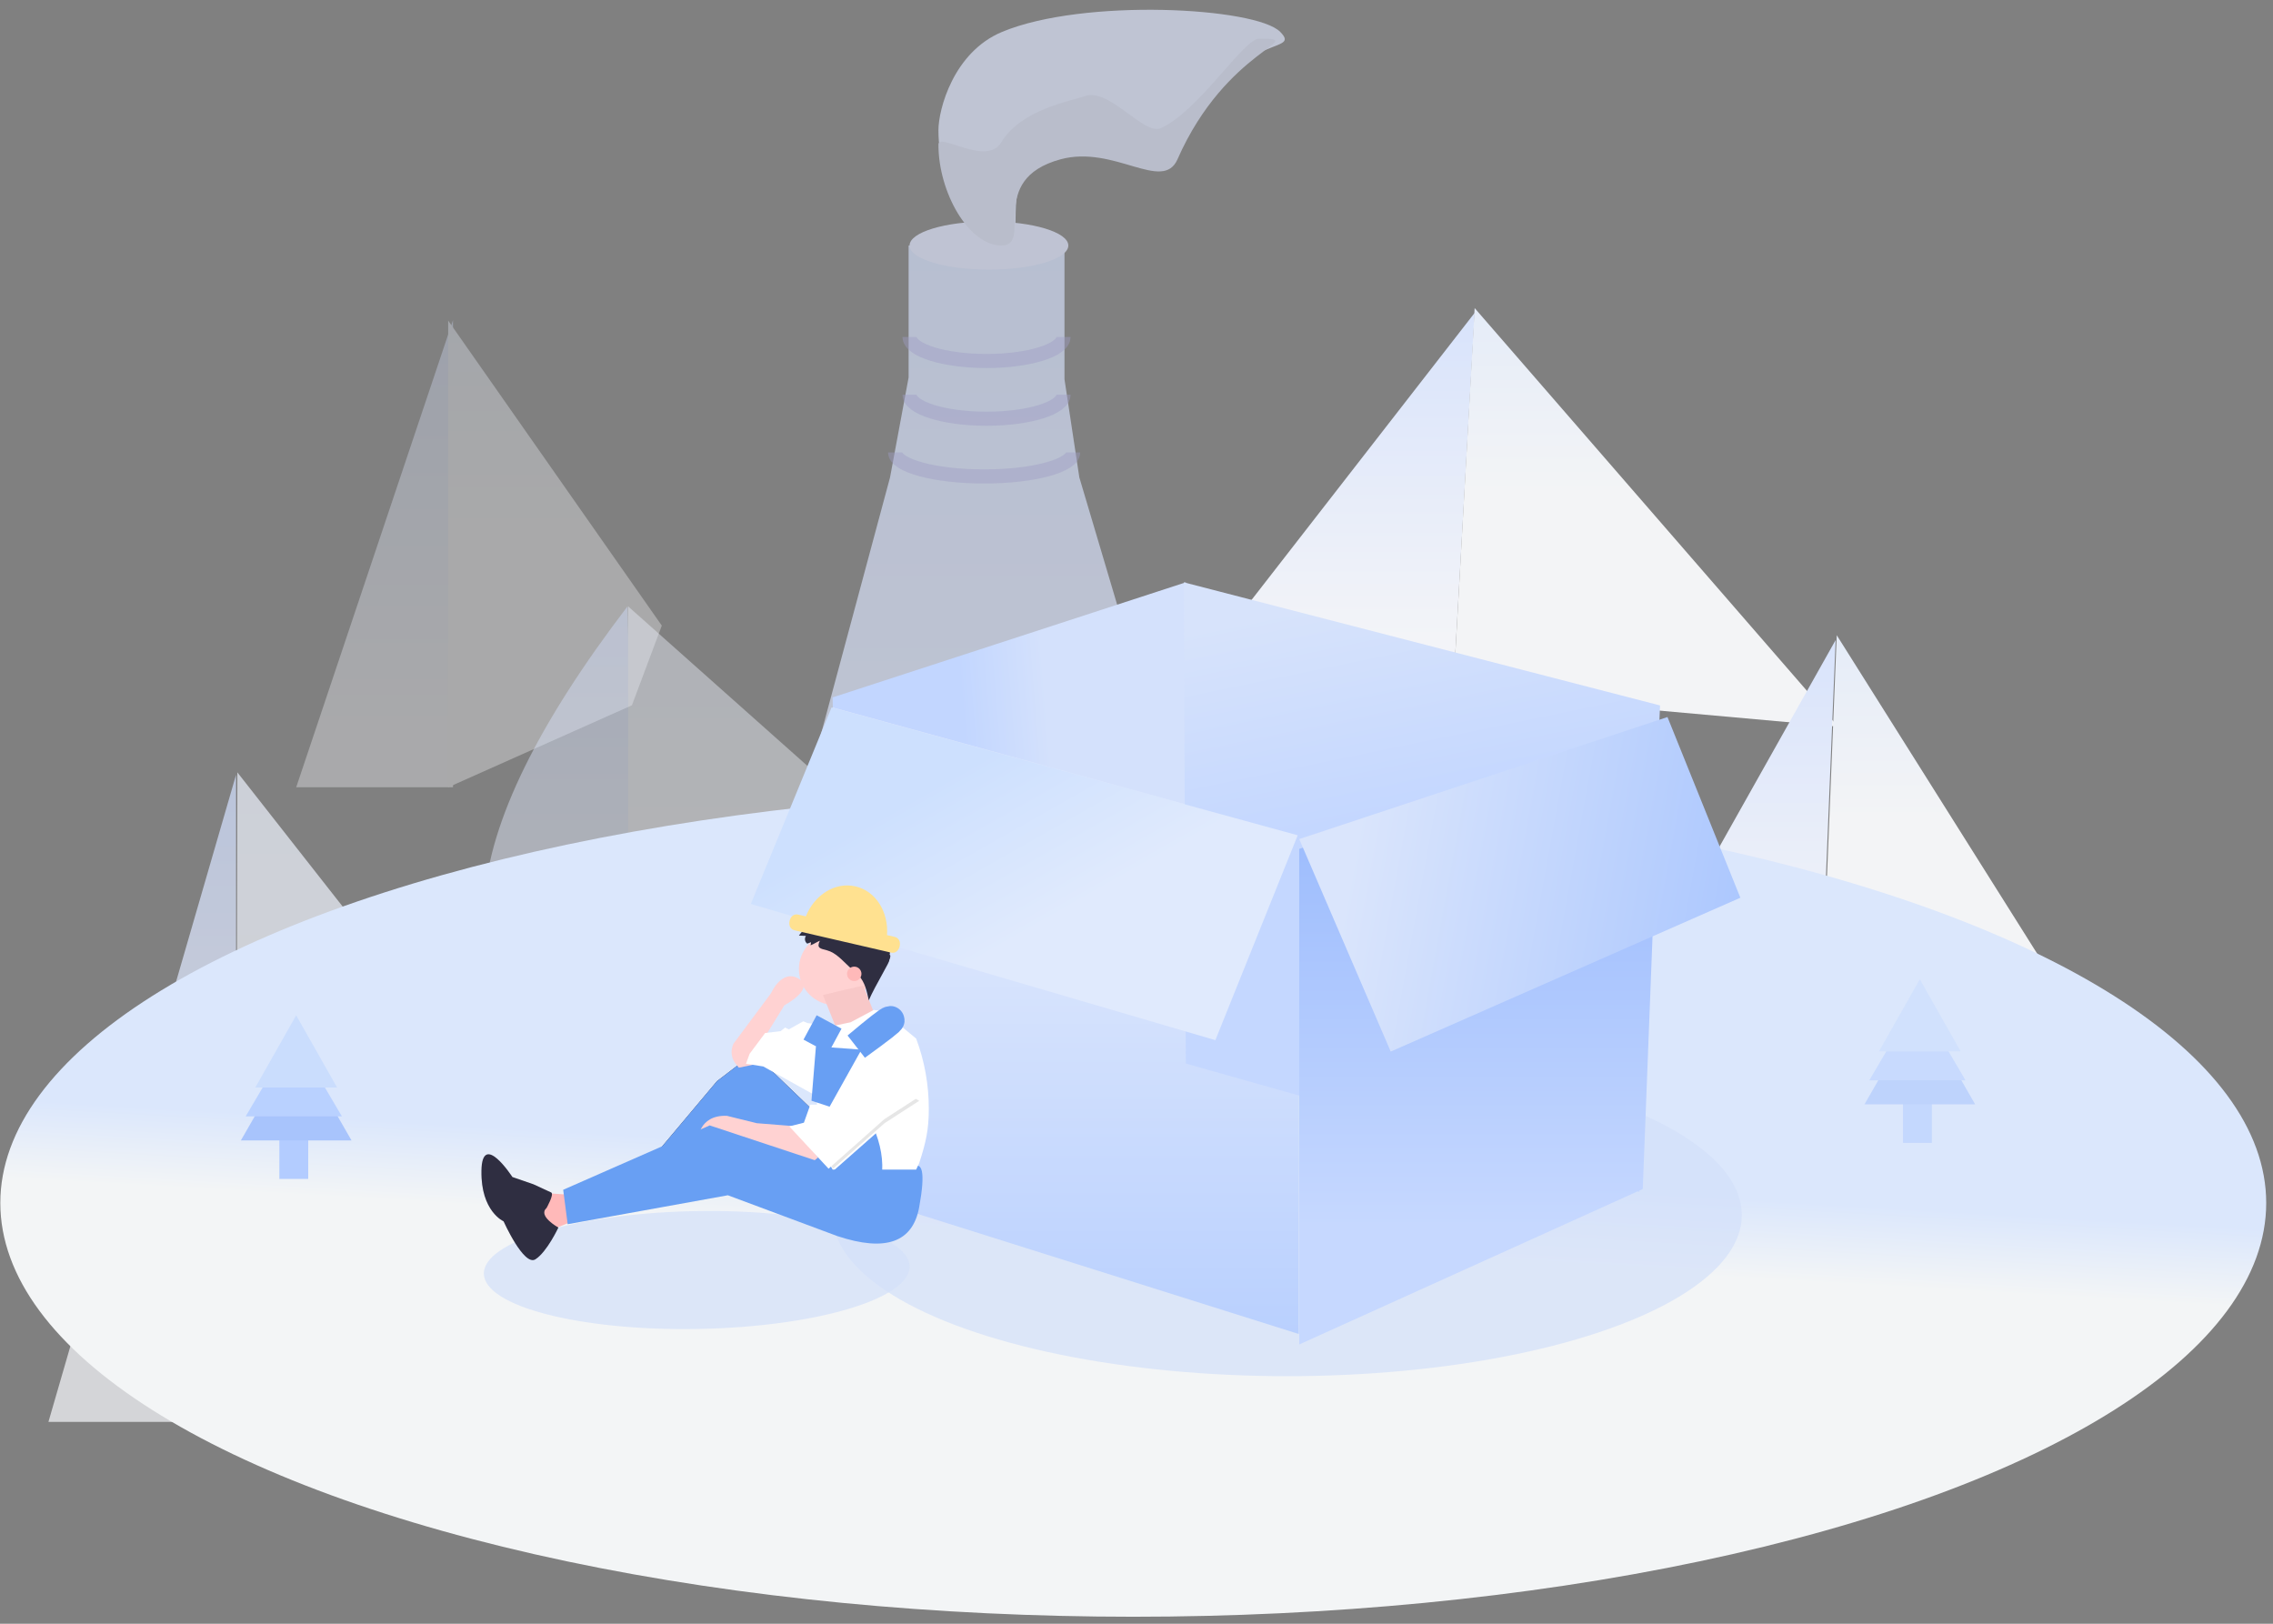 <?xml version="1.0" encoding="UTF-8"?>
<svg width="322px" height="230px" viewBox="0 0 322 230" version="1.1" xmlns="http://www.w3.org/2000/svg" xmlns:xlink="http://www.w3.org/1999/xlink">
    <rect x="0" y="0" width="322" height="230" fill="#808080" stroke="none"/>
    <title>暂无任务</title>
    <defs>
        <linearGradient x1="50%" y1="0%" x2="50%" y2="86.071%" id="linearGradient-1">
            <stop stop-color="#D2DEFB" offset="0%"></stop>
            <stop stop-color="#F3F4F8" offset="100%"></stop>
        </linearGradient>
        <linearGradient x1="50%" y1="0%" x2="50%" y2="43.91%" id="linearGradient-2">
            <stop stop-color="#E5ECF8" offset="0%"></stop>
            <stop stop-color="#F3F4F6" offset="100%"></stop>
        </linearGradient>
        <linearGradient x1="50%" y1="0%" x2="50%" y2="86.071%" id="linearGradient-3">
            <stop stop-color="#D8E3FB" offset="0%"></stop>
            <stop stop-color="#F3F4F8" offset="100%"></stop>
        </linearGradient>
        <linearGradient x1="50%" y1="0%" x2="50%" y2="43.91%" id="linearGradient-4">
            <stop stop-color="#E5ECF8" offset="0%"></stop>
            <stop stop-color="#F3F4F6" offset="100%"></stop>
        </linearGradient>
        <linearGradient x1="50%" y1="0%" x2="50%" y2="86.071%" id="linearGradient-5">
            <stop stop-color="#D8E3FB" offset="0%"></stop>
            <stop stop-color="#F3F4F8" offset="100%"></stop>
        </linearGradient>
        <linearGradient x1="50%" y1="0%" x2="50%" y2="43.91%" id="linearGradient-6">
            <stop stop-color="#E5ECF8" offset="0%"></stop>
            <stop stop-color="#F3F4F6" offset="100%"></stop>
        </linearGradient>
        <linearGradient x1="50%" y1="0%" x2="50%" y2="100%" id="linearGradient-7">
            <stop stop-color="#D4E0FC" offset="0%"></stop>
            <stop stop-color="#E0E8FE" offset="100%"></stop>
        </linearGradient>
        <linearGradient x1="50%" y1="0%" x2="50%" y2="88.027%" id="linearGradient-8">
            <stop stop-color="#D0DDFC" offset="0%"></stop>
            <stop stop-color="#F3F4F8" offset="100%"></stop>
        </linearGradient>
        <linearGradient x1="50%" y1="0%" x2="50%" y2="100%" id="linearGradient-9">
            <stop stop-color="#E8EDF8" offset="0%"></stop>
            <stop stop-color="#F4F5F6" offset="100%"></stop>
        </linearGradient>
        <linearGradient x1="50%" y1="0%" x2="50%" y2="88.027%" id="linearGradient-10">
            <stop stop-color="#D0DDFC" offset="0%"></stop>
            <stop stop-color="#F3F4F8" offset="100%"></stop>
        </linearGradient>
        <linearGradient x1="50%" y1="0%" x2="50%" y2="100%" id="linearGradient-11">
            <stop stop-color="#E8EDF8" offset="0%"></stop>
            <stop stop-color="#F4F5F6" offset="100%"></stop>
        </linearGradient>
        <linearGradient x1="51.503%" y1="45.486%" x2="50%" y2="54.9%" id="linearGradient-12">
            <stop stop-color="#DBE7FC" offset="0%"></stop>
            <stop stop-color="#F3F5F6" offset="100%"></stop>
        </linearGradient>
        <linearGradient x1="35.942%" y1="16.597%" x2="59.703%" y2="13.326%" id="linearGradient-13">
            <stop stop-color="#C2D6FF" offset="0%"></stop>
            <stop stop-color="#D4E1FC" offset="100%"></stop>
        </linearGradient>
        <linearGradient x1="50%" y1="34.043%" x2="50%" y2="100%" id="linearGradient-14">
            <stop stop-color="#DBE6FD" offset="0%"></stop>
            <stop stop-color="#B9D0FE" offset="100%"></stop>
        </linearGradient>
        <linearGradient x1="50%" y1="0%" x2="62.082%" y2="74.554%" id="linearGradient-15">
            <stop stop-color="#D7E3FB" offset="0%"></stop>
            <stop stop-color="#C4D7FF" offset="48.125%"></stop>
            <stop stop-color="#C4D7FF" offset="100%"></stop>
        </linearGradient>
        <linearGradient x1="19.842%" y1="36.086%" x2="50%" y2="68.506%" id="linearGradient-16">
            <stop stop-color="#CDE0FE" offset="0%"></stop>
            <stop stop-color="#E0EAFD" offset="100%"></stop>
        </linearGradient>
        <linearGradient x1="54.114%" y1="18.983%" x2="54.114%" y2="81.145%" id="linearGradient-17">
            <stop stop-color="#9EBDFD" offset="0%"></stop>
            <stop stop-color="#C6D8FF" offset="100%"></stop>
        </linearGradient>
        <linearGradient x1="12.323%" y1="40.08%" x2="105.217%" y2="52.911%" id="linearGradient-18">
            <stop stop-color="#DAE5FC" offset="0%"></stop>
            <stop stop-color="#AAC6FE" offset="100%"></stop>
        </linearGradient>
    </defs>
    <g id="页面-1" stroke="none" stroke-width="1" fill="none" fill-rule="evenodd">
        <g id="1-消息-暂无内容" transform="translate(-212, -531)">
            <g id="编组" transform="translate(164, 476.5)">
                <g id="暂无任务" transform="translate(48.046, 55.884)">
                    <g id="编组-4">
                        <g id="编组-14" opacity="0.353" transform="translate(41.913, 43.957)" fill-rule="nonzero">
                            <polygon id="矩形" fill="url(#linearGradient-1)" points="-7.50575491e-14 66.175 22.213 3.09915041e-13 22.213 66.175"></polygon>
                            <polygon id="矩形备份-12" fill="url(#linearGradient-2)" points="21.531 0.068 51.795 43.276 47.562 54.563 21.531 66.175"></polygon>
                        </g>
                        <g id="编组-14备份-5" transform="translate(174.467, 42.254)" fill-rule="nonzero">
                            <polygon id="矩形" fill="url(#linearGradient-3)" points="-1.3355169e-13 44.922 34.389 0.682 31.349 54.18"></polygon>
                            <polygon id="矩形备份-12" fill="url(#linearGradient-4)" points="34.389 0 85.87 59.291 31.349 54.398"></polygon>
                        </g>
                        <g id="编组-14备份-9" transform="translate(235.121, 88.596)" fill-rule="nonzero">
                            <polygon id="矩形" fill="url(#linearGradient-5)" points="3.53496843e-13 44.922 24.875 0.682 22.676 54.18"></polygon>
                            <polygon id="矩形备份-12" fill="url(#linearGradient-6)" points="25.034 0 62.358 59.291 22.831 54.398"></polygon>
                        </g>
                        <g id="编组-24" opacity="0.652" transform="translate(114.494, 0)">
                            <g id="编组-23" transform="translate(0, 29.987)">
                                <path d="M14.175,3.407 L36.259,3.407 L36.259,13.361 L36.259,22.348 L38.362,36.25 L51.113,79.162 C42.043,84.088 33.344,86.551 25.013,86.551 C16.683,86.551 8.346,84.088 0,79.162 L11.546,36.25 L14.175,22.101 L14.175,13.103 L14.175,3.407 Z" id="矩形" fill="url(#linearGradient-7)" fill-rule="nonzero"></path>
                                <ellipse id="椭圆形" fill="#E1E7FF" fill-rule="nonzero" cx="25.557" cy="3.407" rx="11.245" ry="3.408"></ellipse>
                                <path d="M14.312,16.356 C14.312,18.238 19.194,19.763 25.216,19.763 C31.238,19.763 36.12,18.238 36.12,16.356" id="路径" stroke="#AEACEB" stroke-width="2" opacity="0.422"></path>
                                <path d="M14.312,24.534 C14.312,26.416 19.194,27.942 25.216,27.942 C31.238,27.942 36.12,26.416 36.12,24.534" id="路径" stroke="#AEACEB" stroke-width="2" opacity="0.422"></path>
                                <path d="M12.267,32.712 C12.267,34.594 17.912,36.12 24.875,36.12 C31.838,36.12 37.483,34.594 37.483,32.712" id="路径" stroke="#AEACEB" stroke-width="2" opacity="0.422"></path>
                            </g>
                            <g id="编组-22" transform="translate(18.401, 0)" fill-rule="nonzero">
                                <path d="M9.017,33.394 C13.702,33.394 6.754,22.716 17.501,19.405 C25.182,17.038 31.775,25.789 33.888,20.35 C40.908,2.281 51.846,6.618 48.421,3.132 C44.996,-0.354 20.565,-1.681 9.017,3.132 C2.108,6.011 0,14.147 0,17.038 C0,24.764 4.331,33.394 9.017,33.394 Z" id="椭圆形" fill="#E0E8FF"></path>
                                <path d="M8.913,33.394 C13.545,33.394 6.676,24.073 17.3,21.182 C24.893,19.116 31.777,25.93 33.865,21.182 C40.805,5.408 52.681,4.089 45.453,4.089 C43.221,4.089 36.986,14.252 31.536,16.758 C29.089,17.883 24.224,10.946 20.687,12.248 C18.849,12.924 11.715,14.082 8.913,18.765 C6.813,22.274 0,17.271 0,19.116 C0,25.861 4.281,33.394 8.913,33.394 Z" id="椭圆形备份-7" fill="#D7DDF3"></path>
                            </g>
                        </g>
                        <g id="编组-13" opacity="0.734" transform="translate(6.815, 108.019)" fill-rule="nonzero">
                            <polygon id="矩形" fill="url(#linearGradient-8)" points="26.579 0.341 26.579 92.004 0 92.004"></polygon>
                            <polygon id="矩形备份-11" fill="url(#linearGradient-9)" points="26.764 0 85.87 75.32 38.763 90.632 26.579 92.004"></polygon>
                        </g>
                        <g id="编组-13备份" opacity="0.456" transform="translate(68.492, 84.507)" fill-rule="nonzero">
                            <path d="M0.088,41.325 C0.909,30.399 7.665,16.624 20.357,0 L22.149,75.307 L14.791,74.12 C4.169,63.182 -0.732,52.251 0.088,41.325 Z" id="矩形" fill="url(#linearGradient-10)"></path>
                            <polygon id="矩形备份-11" fill="url(#linearGradient-11)" points="20.445 0 55.202 30.92 49.044 57.647 20.445 75.989"></polygon>
                        </g>
                        <ellipse id="椭圆形" fill="url(#linearGradient-12)" fill-rule="nonzero" cx="160.496" cy="169.015" rx="160.496" ry="58.61"></ellipse>
                        <g id="编组" transform="translate(34.076, 142.436)" fill-rule="nonzero">
                            <polygon id="路径" fill="#B3CCFF" points="5.452 16.356 9.541 16.356 9.541 23.171 5.452 23.171"></polygon>
                            <polygon id="路径" fill="#A8C4FC" points="7.838 17.719 15.675 17.719 11.756 10.904 7.838 4.089 3.919 10.904 0 17.719"></polygon>
                            <polygon id="路径" fill="#B9D1FF" points="7.497 14.312 14.312 14.312 10.904 8.519 7.497 2.726 4.089 8.519 0.682 14.312"></polygon>
                            <polygon id="路径" fill="#CADDFD" points="7.837 10.223 13.63 10.223 10.734 5.111 7.837 0 4.941 5.111 2.045 10.223"></polygon>
                        </g>
                        <g id="编组备份-5" opacity="0.577" transform="translate(264.085, 137.324)" fill-rule="nonzero">
                            <polygon id="路径" fill="#B3CCFF" points="5.452 16.356 9.541 16.356 9.541 23.171 5.452 23.171"></polygon>
                            <polygon id="路径" fill="#A8C4FC" points="7.838 17.719 15.675 17.719 11.756 10.904 7.838 4.089 3.919 10.904 0 17.719"></polygon>
                            <polygon id="路径" fill="#B9D1FF" points="7.497 14.312 14.312 14.312 10.904 8.519 7.497 2.726 4.089 8.519 0.682 14.312"></polygon>
                            <polygon id="路径" fill="#CADDFD" points="7.837 10.223 13.63 10.223 10.734 5.111 7.837 0 4.941 5.111 2.045 10.223"></polygon>
                        </g>
                    </g>
                    <g id="编组-25" transform="translate(68.151, 81.1)" fill-rule="nonzero">
                        <ellipse id="椭圆形" fill="#D2E0F9" opacity="0.707" cx="114.153" cy="89.619" rx="64.403" ry="22.831"></ellipse>
                        <ellipse id="椭圆形备份" fill="#D2E0F9" opacity="0.707" transform="translate(30.499, 97.416) rotate(-1) translate(-30.499, -97.416) " cx="30.499" cy="97.416" rx="30.157" ry="8.349"></ellipse>
                        <polygon id="矩形" fill="url(#linearGradient-13)" points="49.75 16.304 99.792 0 99.792 68.111 51.281 85.136"></polygon>
                        <polygon id="路径-67" fill="url(#linearGradient-14)" points="49.75 17.719 51.347 86.171 115.786 106.473 115.786 35.833"></polygon>
                        <polygon id="矩形" fill="url(#linearGradient-15)" points="99.501 6.19830082e-13 166.97 17.441 164.035 86.336 99.792 68.163"></polygon>
                        <polygon id="路径-66" fill="url(#linearGradient-16)" points="38.165 45.562 103.976 64.853 115.64 35.833 49.604 17.719"></polygon>
                        <polygon id="矩形" fill="url(#linearGradient-17)" points="115.857 37.761 167.08 19.764 164.521 85.939 115.857 107.957"></polygon>
                        <polygon id="矩形" fill="url(#linearGradient-18)" points="115.857 36.369 168.022 19.082 178.348 44.677 128.816 66.469"></polygon>
                    </g>
                    <g id="编组-42" transform="translate(68.151, 124.035)">
                        <g id="编组" transform="translate(0, 3.748)" fill-rule="nonzero">
                            <polygon id="路径" fill="#FFB9B9" points="11.893 40.02 8.178 39.786 9.421 45.238 13.63 43.538"></polygon>
                            <polygon id="路径" fill="#2F2E41" points="47.595 28.716 38.547 20.022 33.375 23.975 23.171 36.112 24.328 37.904 36.735 29.596 45.142 40.467 53.158 36.499"></polygon>
                            <polygon id="路径" fill="#689FF3" points="47.595 28.716 38.547 20.022 33.375 23.975 23.171 36.112 24.328 37.904 36.735 29.596 45.142 40.467 53.158 36.499"></polygon>
                            <path d="M47.706,34.778 L46.56,35.697 L37.204,32.418 L35.02,31.499 L30.668,32.418 C30.668,32.418 30.668,28.743 34.773,28.886 L39.001,29.931 L44.004,30.327 L47.706,34.778 L47.706,34.778 Z" id="路径" fill="#FFD2D2"></path>
                            <path d="M60.794,36.378 C62.518,35.015 62.926,36.832 62.017,41.83 C61.109,46.828 57.242,48.191 50.416,45.919 L34.912,40.14 L12.221,44.241 L11.586,39.364 L32.341,30.245 L50.54,36.272 L55.884,30.245 L60.794,36.378 Z" id="路径" fill="#689FF3"></path>
                            <path d="M38.373,21.674 L36.473,22.066 L36.06,21.564 C35.386,20.763 35.248,19.633 35.707,18.675 L41.023,11.533 C41.023,11.533 42.54,8.032 44.945,9.46 C47.351,10.889 42.923,13.228 42.923,13.228 L40.273,17.529 L40.533,19.743 L38.373,21.674 Z" id="路径" fill="#FFD2D2"></path>
                            <path d="M44.98,8.095 C44.979,9.921 45.954,11.609 47.535,12.522 C49.117,13.435 51.065,13.435 52.647,12.522 C54.228,11.609 55.203,9.921 55.202,8.095 C55.203,6.269 54.228,4.582 52.647,3.669 C51.065,2.756 49.117,2.756 47.535,3.669 C45.954,4.582 44.979,6.269 44.98,8.095 L44.98,8.095 Z" id="路径" fill="#FFD2D2"></path>
                            <path d="M48.387,11.777 L50.599,17.296 L55.884,14.986 C55.884,14.986 54.162,10.63 54.162,10.49 C54.162,10.351 48.387,11.777 48.387,11.777 L48.387,11.777 Z" id="路径" fill="#F8C8C8"></path>
                            <path d="M63.38,27.875 C63.38,30.895 62.952,32.723 62.017,35.588 L61.589,36.502 L49.762,36.502 L49.216,35.588 L47.284,25.985 L39.929,21.896 L37.483,21.509 L37.997,20.099 L40.194,17.156 L42.391,16.893 L43.03,16.382 L43.544,16.645 L45.601,15.499 L46.24,15.762 L50.011,16.119 L52.302,15.638 L55.589,13.888 L56.945,14.105 L61.589,17.946 C62.773,21.106 63.38,24.483 63.38,27.875 Z" id="路径" fill="#FFFFFF"></path>
                            <path d="M9.222,41.958 C9.222,41.958 10.354,39.962 9.88,39.74 C9.406,39.518 7.372,38.583 7.372,38.583 L4.39,37.553 C4.39,37.553 0.094,30.93 0.002,36.682 C-0.09,42.433 3.137,43.828 3.137,43.828 C3.137,43.828 6.011,50.245 7.647,49.215 C9.283,48.185 10.904,44.715 10.904,44.715 C10.904,44.715 7.953,43.083 9.222,41.958 L9.222,41.958 Z" id="路径" fill="#2F2E41"></path>
                            <polygon id="路径" fill="#000000" opacity="0.1" points="62.017 26.763 57.122 29.922 49.81 36.378 49.249 35.478 47.706 27.907 48.095 27.907 52.087 20.703"></polygon>
                            <polygon id="路径" fill="#FFFFFF" points="52.033 20.022 48.021 27.312 46.595 27.312 45.686 29.86 43.617 30.385 49.181 36.378 57.096 29.351 62.017 26.169"></polygon>
                            <path d="M46.701,4.292 L46.163,4.499 C45.825,4.26 45.733,3.783 45.963,3.418 C45.963,3.418 45.963,3.402 45.979,3.402 L44.98,3.354 C47.469,-0.063 52.172,-0.763 55.476,1.812 C55.722,2.003 55.953,2.21 56.168,2.416 C56.214,2.257 56.706,2.575 56.905,2.893 C56.967,2.639 57.428,3.895 57.597,4.801 C57.674,4.499 57.966,4.991 57.705,5.452 C57.874,5.42 57.935,5.85 57.812,6.088 C57.981,6.009 57.966,6.517 57.766,6.851 C58.012,6.835 55.784,10.427 54.877,12.525 C54.616,11.27 54.324,9.95 53.463,9.028 C53.325,8.87 53.156,8.726 53.002,8.583 L52.141,7.805 C51.142,6.899 50.251,5.786 48.929,5.436 C48.023,5.198 47.439,5.15 47.946,4.085 C47.5,4.276 47.085,4.562 46.624,4.737 C46.639,4.61 46.701,4.435 46.701,4.292 Z" id="路径" fill="#2F2E41"></path>
                            <path d="M51.795,8.777 C51.795,9.342 52.252,9.799 52.817,9.799 C53.382,9.799 53.839,9.342 53.839,8.777 C53.839,8.212 53.382,7.755 52.817,7.755 C52.252,7.755 51.795,8.212 51.795,8.777 Z" id="路径" fill="#FFB9B9"></path>
                        </g>
                        <polygon id="矩形" fill="#689FF3" fill-rule="nonzero" points="47.391 22.79 53.839 23.263 49.327 31.341 46.759 30.5"></polygon>
                        <path d="M56.947,9.265 L58.019,9.513 C58.603,9.648 59.096,9.292 59.25,8.623 C59.405,7.955 59.117,7.419 58.533,7.284 L57.461,7.036 C57.693,3.803 55.92,0.811 52.997,0.136 C50.073,-0.54 47.169,1.372 45.961,4.38 L44.89,4.132 C44.305,3.997 43.812,4.353 43.658,5.021 C43.504,5.69 43.791,6.226 44.375,6.361 L56.947,9.265 Z" id="形状备份-8" fill="#FFE190" fill-rule="nonzero"></path>
                        <path d="M55.884,35.117 C56.793,37.567 57.02,39.901 56.565,42.118 C56.111,44.336 55.013,45.275 53.271,44.937 L52.136,44.937 L49.75,40.523 L55.884,35.117 Z" id="路径-83" fill="#689FF3" fill-rule="nonzero"></path>
                        <path d="M53.158,22.79 C56.1,20.315 57.69,19.078 57.928,19.078 C58.166,19.078 56.576,20.315 53.158,22.79 Z" id="路径-84" stroke="#689FF3" stroke-width="4"></path>
                        <line x1="47.391" y1="22.79" x2="49.252" y2="19.34" id="路径-85" stroke="#689FF3" stroke-width="4"></line>
                    </g>
                </g>
            </g>
        </g>
    </g>
</svg>